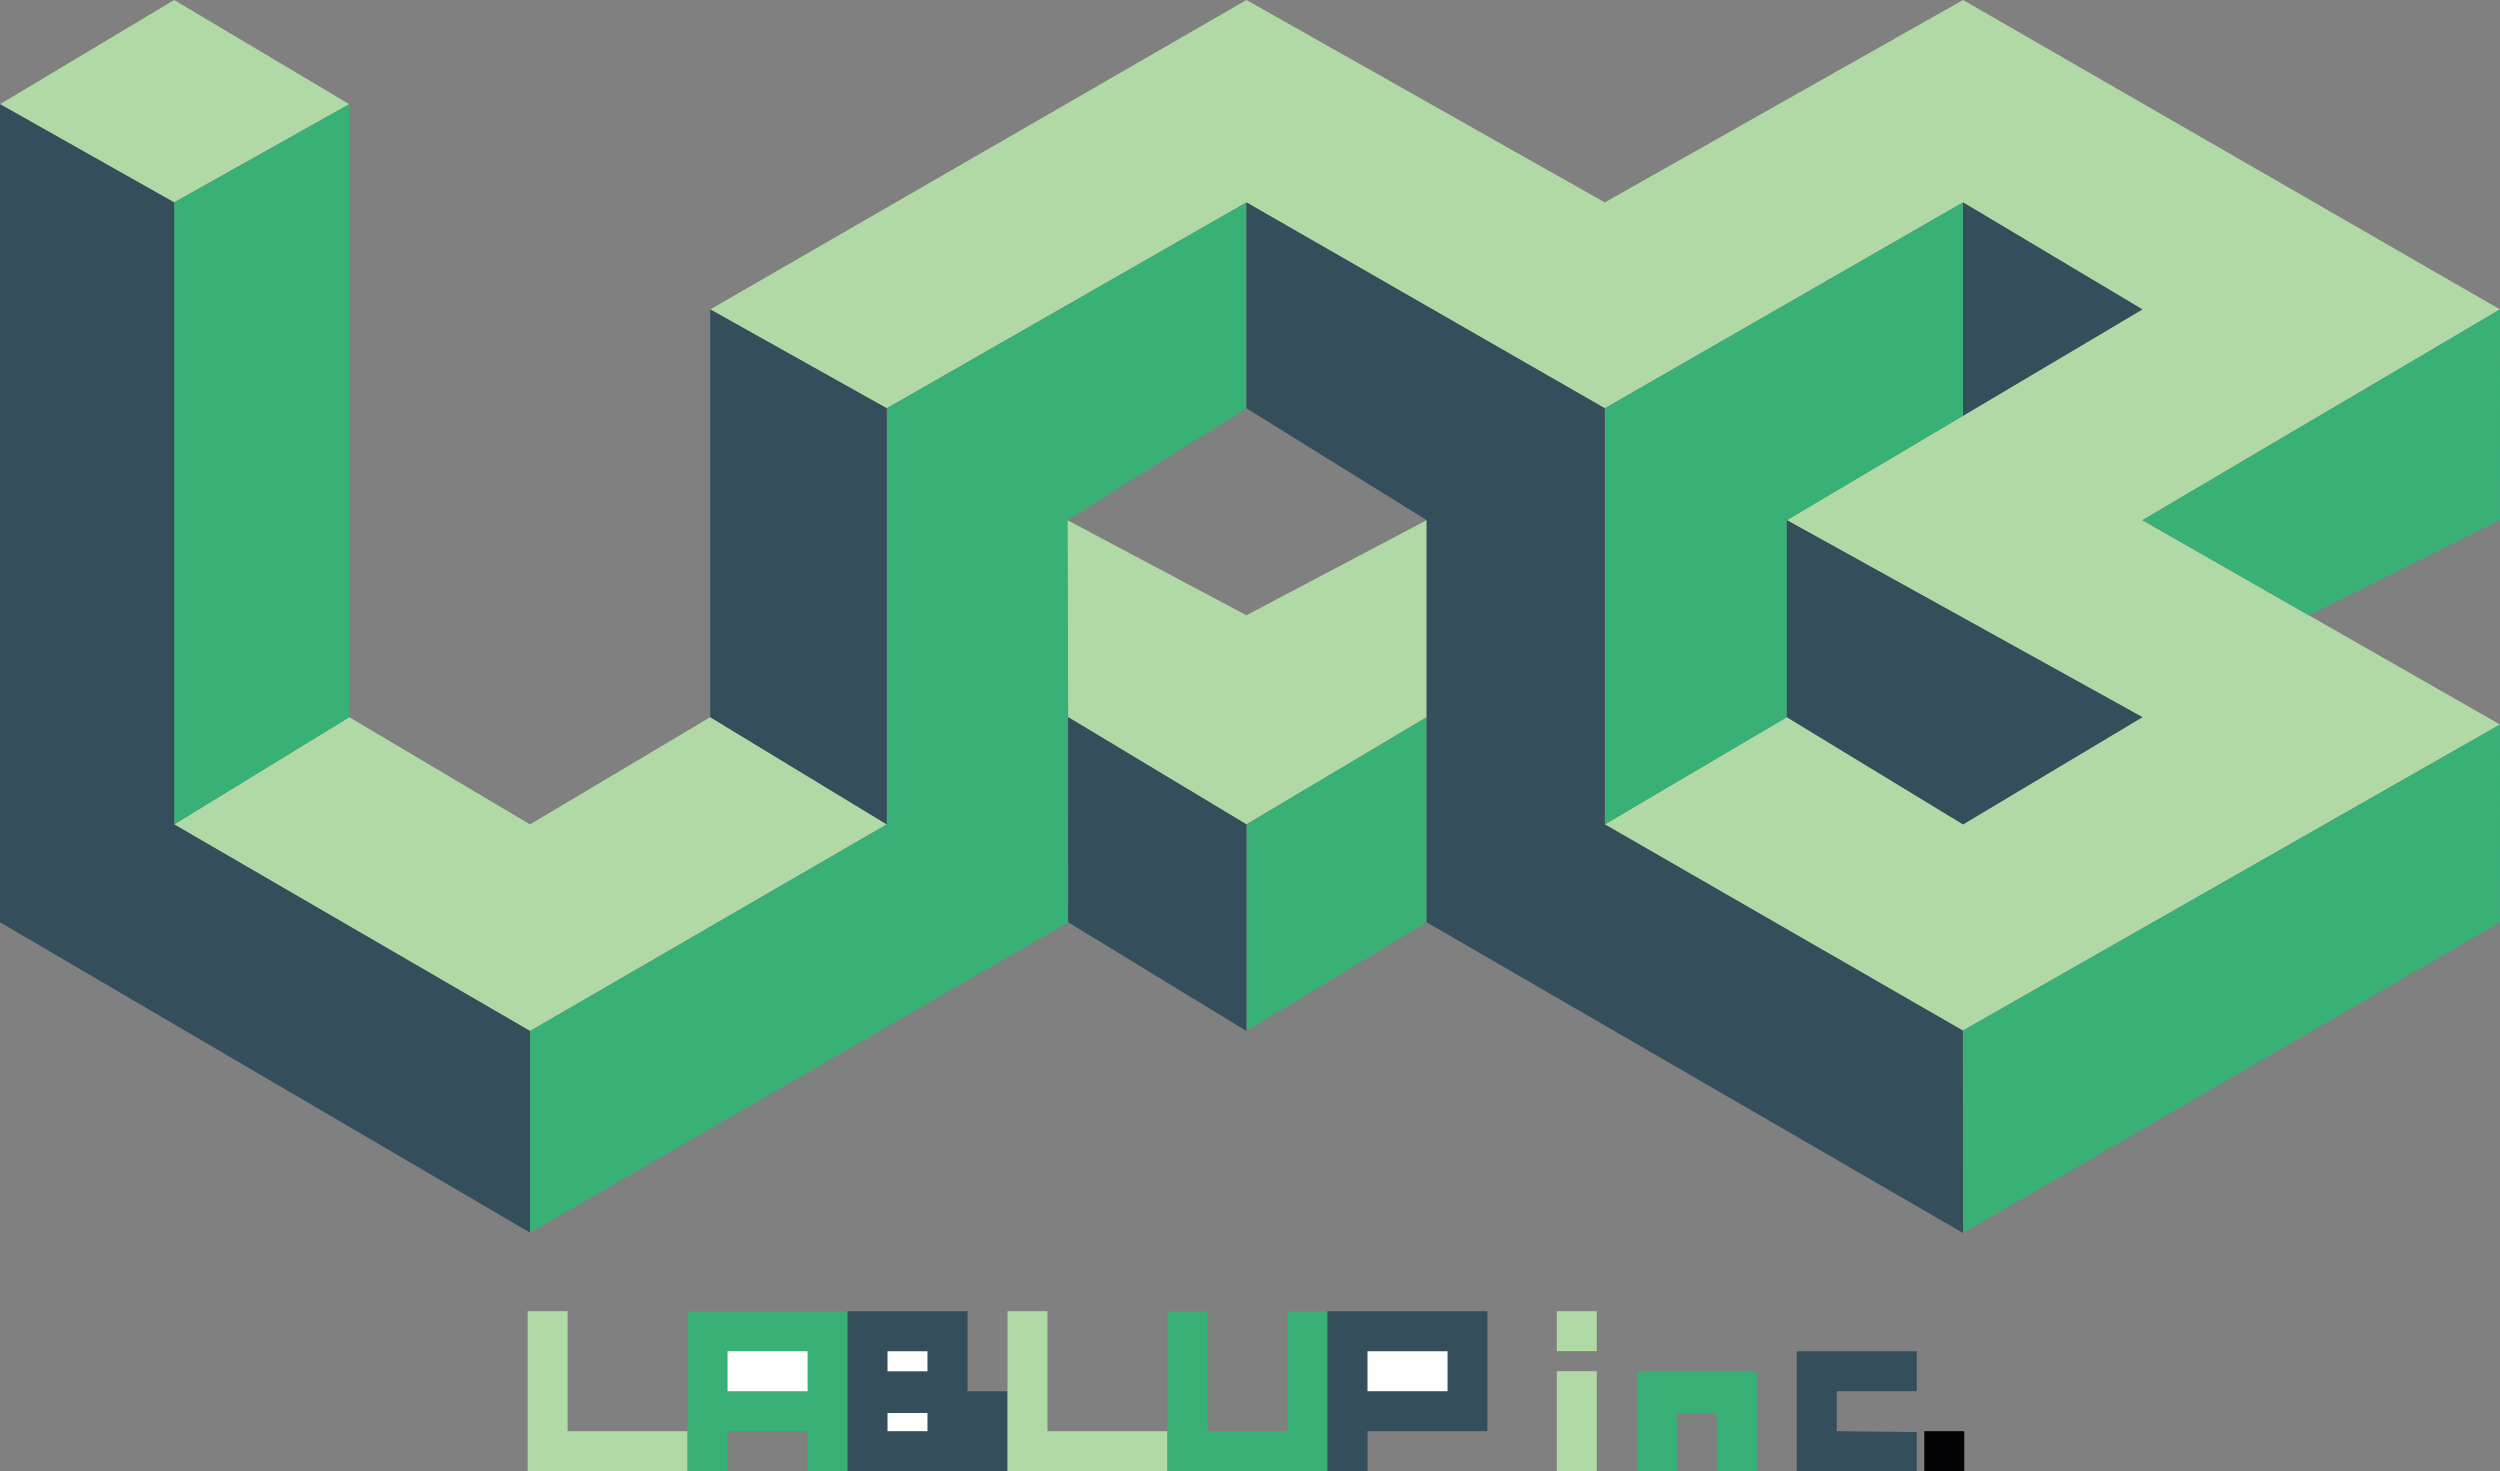 <svg id="Layer_1" data-name="Layer 1" xmlns="http://www.w3.org/2000/svg" viewBox="0 0 230.84 135.85"><rect x="0" y="0" width="230.84" height="135.85" fill="#808080" stroke="none"/><defs><style>.cls-1{fill:#b1d9a5;}.cls-2{fill:#38b076;}.cls-3{fill:#344f5b;}.cls-4{fill:#fff;}.cls-5{fill:#030306;}.cls-6{fill:none;stroke:#231f20;stroke-miterlimit:10;stroke-width:0.75px;}</style></defs><title>lablup</title><polygon id="_Path_" data-name="&lt;Path&gt;" class="cls-1" points="0 9.62 16.08 18.69 32.25 9.62 16.08 0 0 9.62"/><polygon id="_Path_2" data-name="&lt;Path&gt;" class="cls-1" points="48.94 76.12 65.58 66.22 81.88 76.12 48.94 95.2 16.08 76.12 32.25 66.22 48.94 76.12"/><polygon id="_Path_3" data-name="&lt;Path&gt;" class="cls-1" points="81.88 37.7 115.09 18.69 148.18 37.7 181.26 18.69 197.82 28.57 164.99 48.03 197.82 66.22 181.26 76.12 164.99 66.22 148.18 76.12 181.24 95.16 230.84 66.9 197.82 48.03 230.84 28.57 181.26 0 148.18 18.69 115.09 0 65.58 28.57 81.88 37.7"/><polygon id="_Path_4" data-name="&lt;Path&gt;" class="cls-1" points="98.56 48.03 115.09 56.81 131.73 48.03 131.73 66.22 115.09 76.12 98.63 66.22 98.56 48.03"/><polygon id="_Path_5" data-name="&lt;Path&gt;" class="cls-2" points="16.08 76.12 32.25 66.22 32.25 9.62 16.08 18.69 16.08 76.12"/><polygon id="_Path_6" data-name="&lt;Path&gt;" class="cls-2" points="81.88 37.7 115.09 18.69 115.09 37.7 98.56 48.03 98.63 85.16 48.94 113.82 48.94 95.2 81.88 76.12 81.88 37.7"/><polygon id="_Path_7" data-name="&lt;Path&gt;" class="cls-2" points="148.18 37.7 181.26 18.69 181.26 38.39 164.99 48.03 164.99 66.22 148.18 76.12 148.18 37.7"/><polygon id="_Path_8" data-name="&lt;Path&gt;" class="cls-2" points="181.24 95.16 230.84 66.9 230.82 85.16 181.26 113.85 181.24 95.16"/><polygon id="_Path_9" data-name="&lt;Path&gt;" class="cls-2" points="115.09 76.12 131.73 66.22 131.73 85.16 115.09 95.2 115.09 76.12"/><polygon id="_Path_10" data-name="&lt;Path&gt;" class="cls-3" points="0 9.62 16.08 18.69 16.08 76.12 48.94 95.2 48.94 113.82 0 85.16 0 9.62"/><polygon id="_Path_11" data-name="&lt;Path&gt;" class="cls-3" points="65.58 28.57 81.88 37.7 81.88 76.12 65.58 66.22 65.58 28.57"/><polygon id="_Path_12" data-name="&lt;Path&gt;" class="cls-3" points="115.09 18.69 148.18 37.7 148.18 76.12 181.24 95.16 181.26 113.85 131.73 85.16 131.73 48.03 115.09 37.7 115.09 18.69"/><polygon id="_Path_13" data-name="&lt;Path&gt;" class="cls-3" points="98.63 66.22 115.09 76.12 115.09 95.2 98.63 85.16 98.63 66.22"/><polygon id="_Path_14" data-name="&lt;Path&gt;" class="cls-3" points="181.26 18.69 181.26 38.39 197.82 28.57 181.26 18.69"/><polygon id="_Path_15" data-name="&lt;Path&gt;" class="cls-3" points="164.99 48.03 197.82 66.22 181.26 76.12 164.99 66.22 164.99 48.03"/><polygon id="_Path_16" data-name="&lt;Path&gt;" class="cls-2" points="197.82 48.03 213.19 56.82 230.82 48.03 230.84 28.57 197.82 48.03"/><g id="text"><polygon id="_Path_17" data-name="&lt;Path&gt;" class="cls-1" points="48.72 121.07 52.41 121.07 52.41 132.15 63.49 132.15 63.49 135.84 48.72 135.84 48.72 121.07"/><polygon id="_Path_18" data-name="&lt;Path&gt;" class="cls-2" points="78.26 121.07 78.26 135.84 74.57 135.84 74.57 132.15 67.18 132.15 67.18 135.84 63.49 135.84 63.49 121.07 78.26 121.07"/><rect id="_Path_19" data-name="&lt;Path&gt;" class="cls-4" x="67.18" y="124.77" width="7.39" height="3.69"/><polygon id="_Path_20" data-name="&lt;Path&gt;" class="cls-3" points="93.03 135.84 78.26 135.84 78.26 121.07 89.34 121.07 89.34 128.46 93.03 128.46 93.03 135.84"/><polygon id="_Path_21" data-name="&lt;Path&gt;" class="cls-1" points="93.03 121.07 96.72 121.07 96.72 132.15 107.8 132.15 107.8 135.84 93.03 135.84 93.03 121.07"/><polygon id="_Path_22" data-name="&lt;Path&gt;" class="cls-2" points="107.8 121.07 111.49 121.07 111.49 132.15 118.88 132.15 118.88 121.07 122.57 121.07 122.57 135.84 107.8 135.84 107.8 121.07"/><polygon id="_Path_23" data-name="&lt;Path&gt;" class="cls-3" points="126.27 135.84 126.27 132.15 137.34 132.15 137.34 121.07 122.57 121.07 122.57 135.84 126.27 135.84"/><rect id="_Path_24" data-name="&lt;Path&gt;" class="cls-4" x="81.95" y="124.77" width="3.69" height="1.85"/><rect id="_Path_25" data-name="&lt;Path&gt;" class="cls-4" x="81.95" y="130.47" width="3.69" height="1.68"/><rect id="_Path_26" data-name="&lt;Path&gt;" class="cls-4" x="126.27" y="124.77" width="7.39" height="3.69"/><rect id="_Path_27" data-name="&lt;Path&gt;" class="cls-1" x="143.75" y="121.07" width="3.69" height="3.69"/><rect id="_Path_28" data-name="&lt;Path&gt;" class="cls-1" x="143.75" y="126.61" width="3.69" height="9.23"/><polygon id="_Path_29" data-name="&lt;Path&gt;" class="cls-2" points="151.14 126.61 151.14 135.84 154.83 135.84 154.83 130.47 158.52 130.47 158.52 135.84 162.22 135.84 162.22 126.61 154.83 126.61 151.14 126.61"/><polygon id="_Path_30" data-name="&lt;Path&gt;" class="cls-3" points="176.99 124.77 165.91 124.77 165.91 135.84 176.99 135.84 176.99 132.23 169.6 132.15 169.6 128.46 176.99 128.46 176.99 124.77"/><rect id="_Path_31" data-name="&lt;Path&gt;" class="cls-5" x="177.68" y="132.15" width="3.69" height="3.69"/><path id="_Path_32" data-name="&lt;Path&gt;" class="cls-6" d="M197.35,153.75" transform="translate(-54.66 -16.33)"/></g></svg>